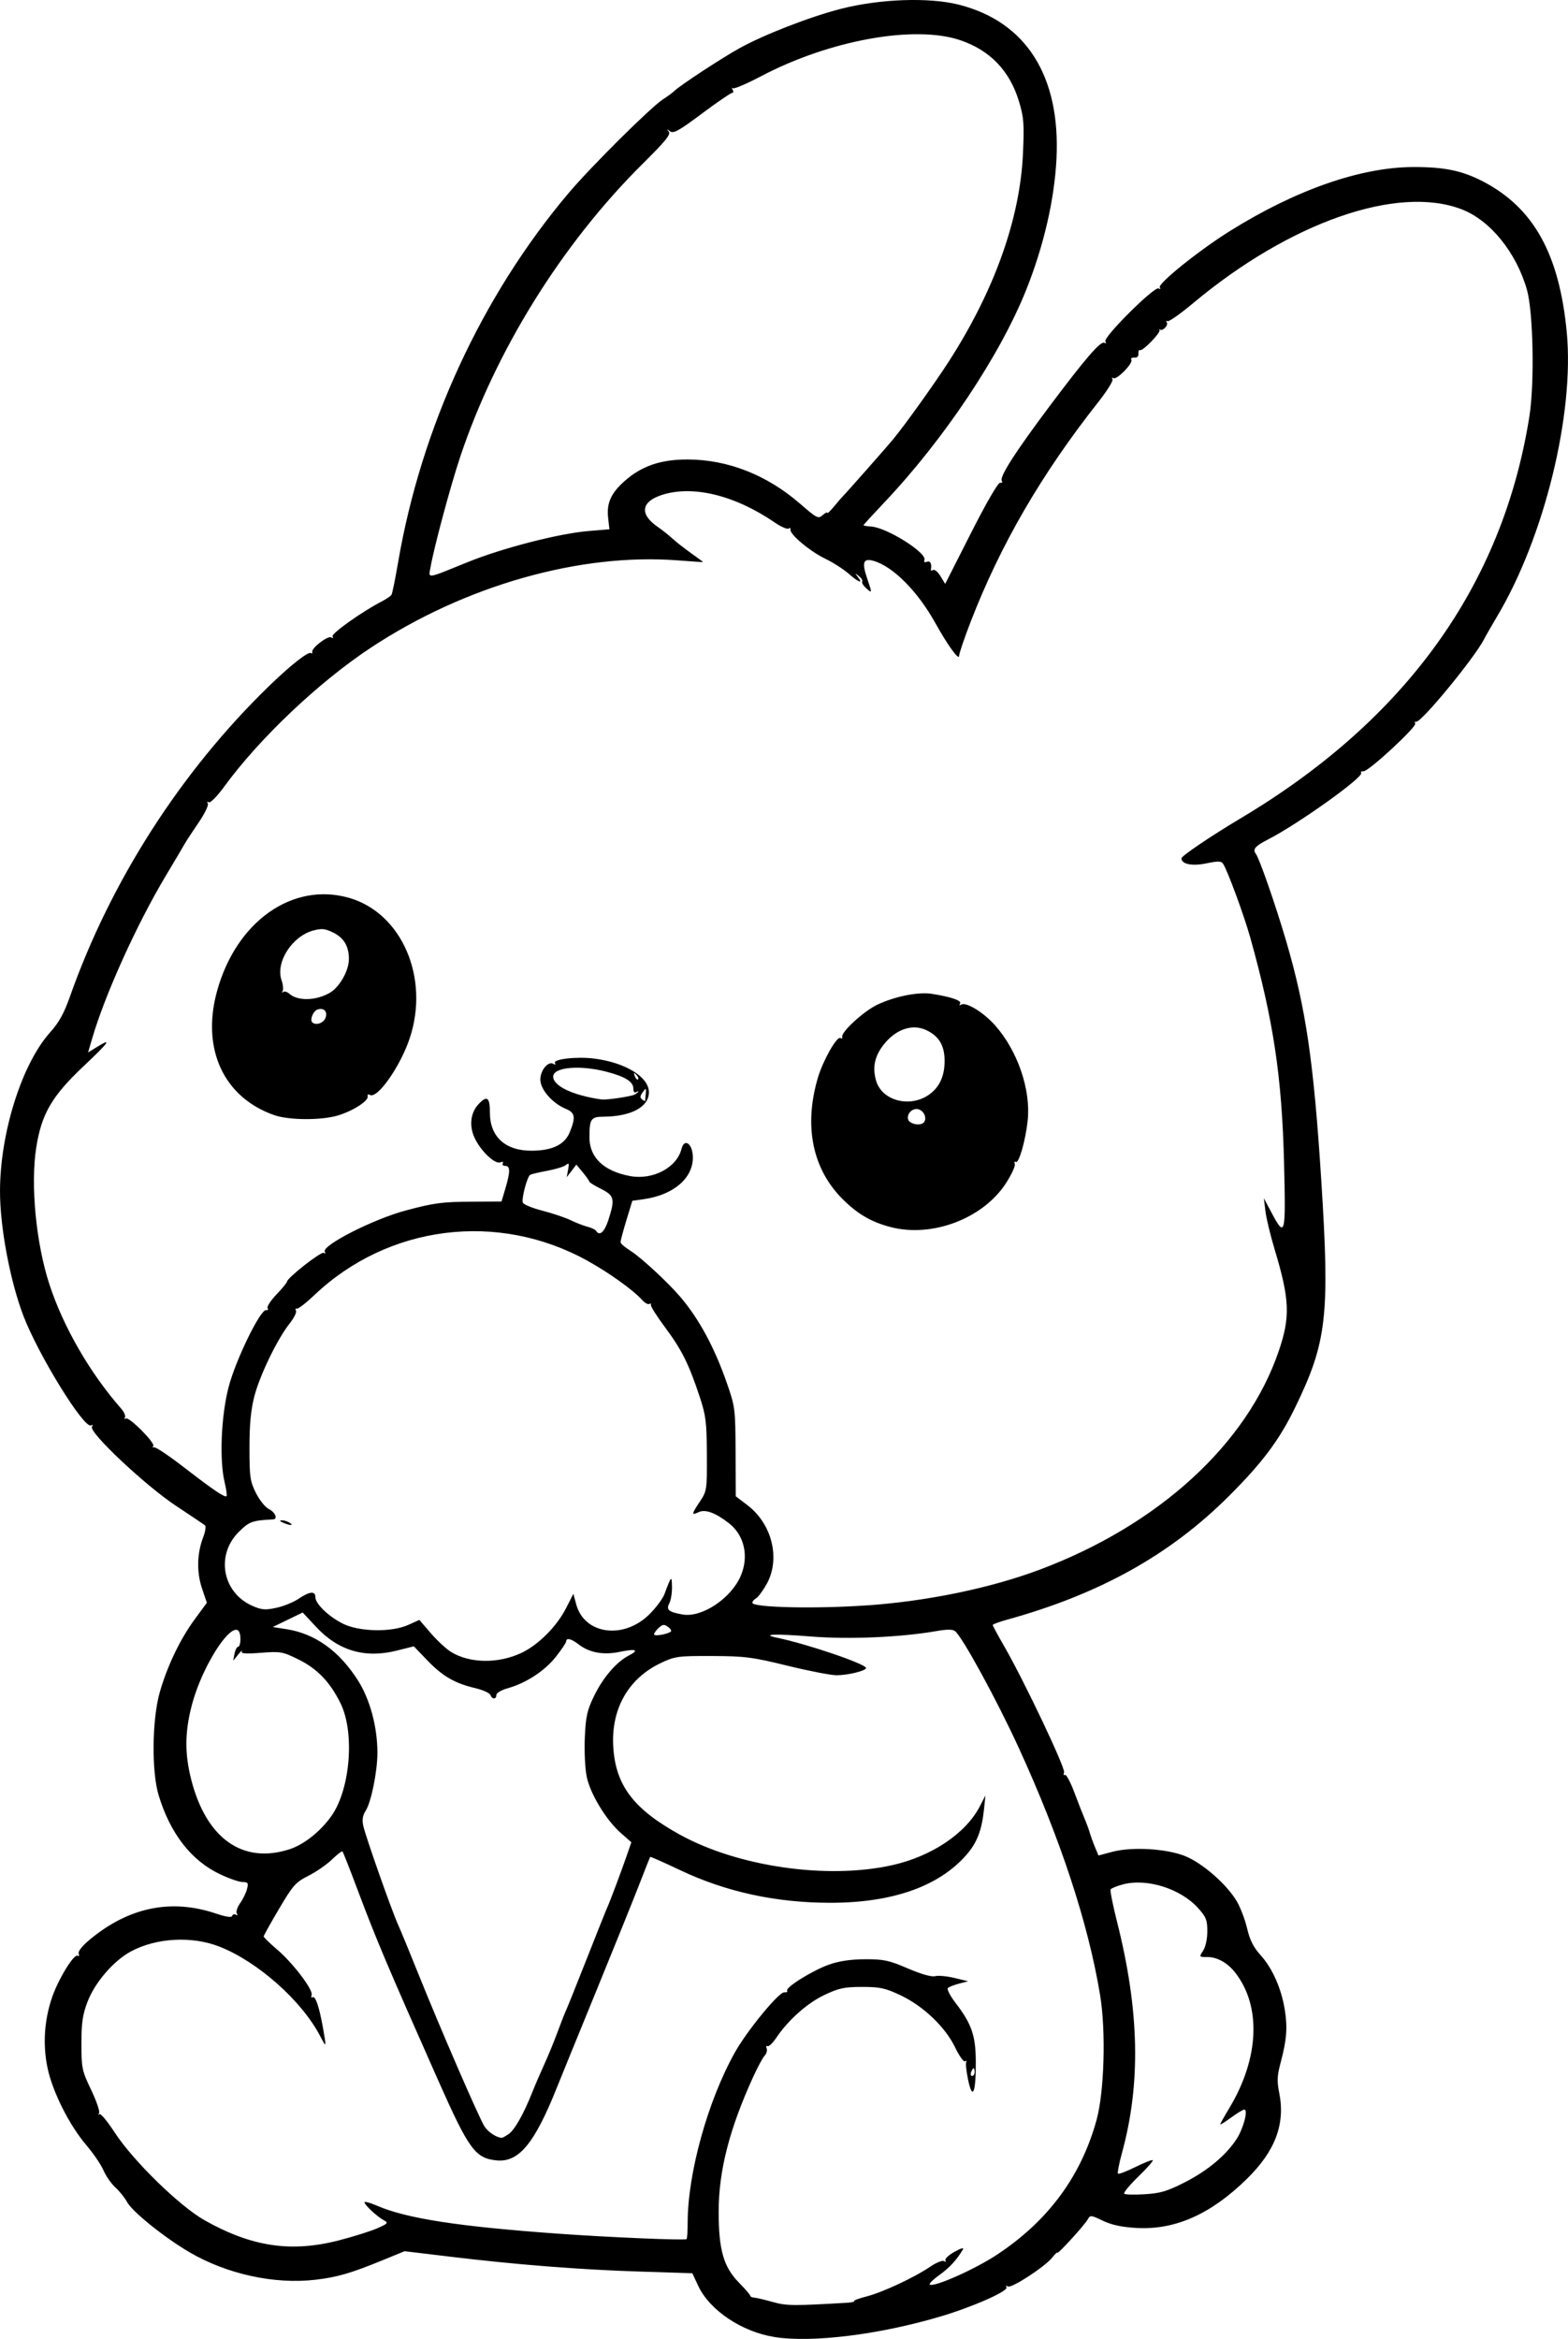 <?xml version="1.0" encoding="UTF-8" standalone="no"?>
<!-- Created with Inkscape (http://www.inkscape.org/) -->

<svg
   width="160.476mm"
   height="239.356mm"
   viewBox="0 0 160.476 239.356"
   version="1.1"
   id="svg1"
   xml:space="preserve"
   xmlns="http://www.w3.org/2000/svg"
   xmlns:svg="http://www.w3.org/2000/svg"><defs
     id="defs1" /><g
     id="layer1"
     transform="translate(-716.758,115.35)"><path
       style="fill:#000000"
       d="m 796.022,123.812 c -3.341,-0.527 -6.632,-2.732 -7.801,-5.227 l -0.607,-1.296 -5.455,-0.176 c -6.129,-0.198 -12.507,-0.7 -19.363,-1.524 l -4.63,-0.557 -2.249,0.922 c -3.251,1.333 -4.645,1.738 -6.877,1.999 -4.195,0.489 -9.062,-0.574 -12.89,-2.816 -2.564,-1.502 -5.848,-4.143 -6.386,-5.135 -0.24,-0.444 -0.779,-1.118 -1.198,-1.498 -0.419,-0.38 -0.967,-1.167 -1.219,-1.75 -0.252,-0.583 -1.041,-1.742 -1.753,-2.576 -1.734,-2.032 -3.448,-5.436 -3.966,-7.877 -0.502,-2.365 -0.35,-4.849 0.441,-7.196 0.631,-1.873 2.257,-4.539 2.629,-4.309 0.141,0.087 0.192,-0.01 0.113,-0.215 -0.088,-0.229 0.348,-0.783 1.128,-1.433 3.978,-3.315 8.326,-4.216 12.905,-2.676 1.053,0.354 1.612,0.435 1.676,0.243 0.053,-0.159 0.224,-0.21 0.379,-0.114 0.168,0.104 0.206,0.05 0.093,-0.132 -0.104,-0.169 0.048,-0.641 0.338,-1.049 0.291,-0.408 0.609,-1.062 0.707,-1.453 0.156,-0.622 0.1,-0.711 -0.445,-0.712 -0.343,-1.15e-4 -1.381,-0.358 -2.306,-0.796 -2.95,-1.396 -5.101,-4.158 -6.291,-8.081 -0.74,-2.439 -0.679,-7.792 0.119,-10.569 0.78,-2.715 2.089,-5.432 3.611,-7.499 l 1.204,-1.636 -0.499,-1.477 c -0.561,-1.662 -0.515,-3.569 0.125,-5.236 0.218,-0.567 0.301,-1.111 0.184,-1.208 -0.117,-0.097 -1.461,-1.002 -2.987,-2.011 -3.114,-2.058 -8.926,-7.527 -8.585,-8.079 0.12,-0.195 0.086,-0.251 -0.088,-0.143 -0.686,0.424 -5.386,-7.182 -6.925,-11.207 -1.362,-3.563 -2.396,-9.06 -2.396,-12.74 0,-5.973 2.235,-13.055 5.138,-16.285 0.894,-0.994 1.415,-1.937 2.021,-3.653 4.169,-11.813 11.35,-23.015 20.358,-31.759 2.187,-2.123 4.013,-3.566 4.293,-3.393 0.12,0.074 0.185,0.026 0.145,-0.107 -0.117,-0.388 1.603,-1.708 1.947,-1.496 0.189,0.117 0.24,0.078 0.131,-0.1 -0.169,-0.273 3.016,-2.536 5.047,-3.586 0.461,-0.239 0.906,-0.543 0.988,-0.675 0.082,-0.133 0.385,-1.623 0.674,-3.311 2.367,-13.843 8.578,-27.295 17.454,-37.8 2.298,-2.72 8.441,-8.819 9.669,-9.601 0.437,-0.278 0.959,-0.664 1.161,-0.857 0.611,-0.586 4.81,-3.34 6.644,-4.358 2.493,-1.384 7.186,-3.21 10.351,-4.027 3.992,-1.03 9.044,-1.212 12.113,-0.436 6.887,1.742 10.416,7.316 9.99,15.781 -0.209,4.159 -1.296,8.875 -3.076,13.35 -2.666,6.704 -8.403,15.314 -14.495,21.757 -1.201,1.269 -2.183,2.343 -2.182,2.386 2.9e-4,0.043 0.361,0.103 0.801,0.134 1.611,0.113 5.716,2.696 5.438,3.421 -0.079,0.205 0.019,0.276 0.256,0.185 0.346,-0.133 0.512,0.19 0.408,0.789 -0.021,0.12 0.082,0.144 0.229,0.053 0.147,-0.091 0.484,0.192 0.75,0.628 l 0.482,0.793 2.643,-5.212 c 1.584,-3.124 2.779,-5.183 2.981,-5.139 0.186,0.04 0.261,-0.051 0.168,-0.201 -0.25,-0.404 1.385,-2.956 4.889,-7.629 3.728,-4.973 5.246,-6.724 5.624,-6.49 0.169,0.105 0.204,0.048 0.087,-0.141 -0.256,-0.415 5.036,-5.683 5.451,-5.427 0.179,0.111 0.228,0.068 0.12,-0.106 -0.231,-0.374 3.969,-3.756 7.11,-5.725 6.748,-4.231 13.404,-6.566 18.785,-6.59 3.222,-0.014 5.051,0.363 7.202,1.484 5.174,2.698 7.797,7.433 8.556,15.439 0.792,8.356 -2.307,20.984 -7.136,29.074 -0.522,0.875 -1.12,1.92 -1.328,2.322 -1.026,1.98 -6.478,8.597 -6.962,8.45 -0.132,-0.04 -0.171,0.039 -0.086,0.175 0.198,0.321 -4.795,4.937 -5.289,4.889 -0.206,-0.02 -0.317,0.059 -0.245,0.175 0.268,0.433 -6.51,5.268 -9.577,6.831 -1.27,0.647 -1.557,0.992 -1.2,1.443 0.356,0.451 2.027,5.259 3.106,8.936 2.021,6.89 2.822,12.364 3.598,24.589 0.874,13.778 0.562,16.464 -2.688,23.151 -1.604,3.299 -3.325,5.605 -6.726,9.007 -6.027,6.031 -13.227,10.053 -22.698,12.678 -0.837,0.232 -1.521,0.484 -1.521,0.559 0,0.075 0.53,1.057 1.178,2.18 2.034,3.526 6.286,12.486 6.125,12.906 -0.084,0.22 -0.046,0.334 0.085,0.253 0.131,-0.081 0.562,0.717 0.957,1.772 0.396,1.056 0.873,2.276 1.061,2.713 0.188,0.437 0.425,1.081 0.526,1.432 0.102,0.351 0.344,1.02 0.539,1.486 l 0.354,0.847 1.4,-0.374 c 2.004,-0.536 5.493,-0.338 7.429,0.42 1.778,0.697 4.306,2.901 5.328,4.645 0.373,0.636 0.848,1.886 1.056,2.778 0.274,1.174 0.648,1.92 1.354,2.702 1.235,1.367 2.151,3.428 2.503,5.632 0.294,1.841 0.191,3.085 -0.456,5.506 -0.328,1.226 -0.351,1.807 -0.119,2.963 0.644,3.207 -0.402,5.982 -3.337,8.852 -3.677,3.595 -7.325,5.213 -11.255,4.992 -1.522,-0.086 -2.543,-0.304 -3.45,-0.737 -1.23,-0.588 -1.3,-0.594 -1.558,-0.132 -0.332,0.594 -3.107,3.633 -3.107,3.403 0,-0.091 -0.23,0.127 -0.511,0.484 -0.742,0.943 -4.194,3.192 -4.556,2.969 -0.176,-0.109 -0.235,-0.074 -0.139,0.082 0.234,0.379 -3.409,1.995 -6.722,2.981 -6.266,1.865 -13.164,2.721 -17.023,2.112 z m 7.564,-3.52 c 0.388,-0.023 0.653,-0.095 0.588,-0.159 -0.065,-0.065 0.507,-0.277 1.271,-0.472 1.637,-0.419 4.908,-1.946 6.5,-3.034 0.62,-0.424 1.263,-0.686 1.43,-0.583 0.17,0.105 0.232,0.071 0.141,-0.075 -0.089,-0.145 0.327,-0.538 0.925,-0.874 0.655,-0.368 0.999,-0.464 0.866,-0.241 -0.658,1.101 -1.376,1.876 -2.455,2.65 -0.661,0.475 -1.074,0.906 -0.917,0.959 0.605,0.202 4.677,-1.627 6.887,-3.093 5.219,-3.461 8.578,-8.01 10.162,-13.765 0.792,-2.876 0.97,-9.082 0.367,-12.758 -1.205,-7.341 -4.058,-16.014 -8.339,-25.349 -2.233,-4.87 -5.727,-11.273 -6.502,-11.916 -0.242,-0.201 -0.801,-0.205 -1.886,-0.016 -3.703,0.646 -8.999,0.873 -12.929,0.555 -3.606,-0.293 -5.151,-0.232 -3.395,0.133 3.093,0.643 9.09,2.685 9.092,3.097 10e-4,0.283 -1.853,0.737 -3.018,0.739 -0.569,8.11e-4 -2.831,-0.438 -5.027,-0.976 -3.605,-0.883 -4.352,-0.979 -7.697,-0.992 -3.482,-0.014 -3.795,0.028 -5.218,0.695 -3.364,1.577 -5.152,4.719 -4.908,8.629 0.245,3.934 2.094,6.359 6.836,8.968 5.962,3.28 15.061,4.588 21.678,3.118 4.067,-0.904 7.561,-3.245 9.003,-6.032 l 0.571,-1.104 -0.143,1.379 c -0.228,2.198 -0.718,3.462 -1.833,4.729 -2.827,3.212 -7.57,4.873 -13.905,4.871 -5.559,-0.002 -10.664,-1.111 -15.363,-3.339 -1.659,-0.787 -3.039,-1.399 -3.067,-1.36 -0.028,0.038 -0.535,1.32 -1.127,2.848 -0.593,1.528 -2.588,6.469 -4.434,10.98 -1.846,4.511 -3.647,8.93 -4.003,9.819 -2.279,5.697 -3.881,7.632 -6.144,7.415 -2.193,-0.209 -2.843,-1.1 -6.01,-8.238 -5.174,-11.661 -6.317,-14.363 -8.221,-19.436 -0.79,-2.104 -1.488,-3.877 -1.551,-3.94 -0.063,-0.063 -0.547,0.306 -1.077,0.82 -0.529,0.514 -1.611,1.263 -2.404,1.664 -1.317,0.666 -1.579,0.961 -3.014,3.388 -0.864,1.462 -1.572,2.732 -1.572,2.821 0,0.09 0.617,0.691 1.371,1.336 1.649,1.41 3.733,4.163 3.538,4.673 -0.077,0.201 -0.032,0.299 0.1,0.218 0.286,-0.177 0.68,0.99 1.063,3.146 0.361,2.038 0.354,2.059 -0.298,0.811 -1.884,-3.605 -6.375,-7.593 -10.288,-9.135 -2.818,-1.111 -6.472,-0.914 -9.077,0.489 -1.776,0.957 -3.691,3.184 -4.445,5.168 -0.497,1.309 -0.617,2.139 -0.616,4.271 10e-4,2.509 0.052,2.753 0.992,4.723 0.545,1.142 0.912,2.214 0.816,2.381 -0.096,0.167 -0.078,0.218 0.039,0.111 0.117,-0.106 0.812,0.727 1.544,1.852 1.9,2.921 6.652,7.561 9.227,9.012 4.805,2.706 8.836,3.309 13.717,2.052 1.506,-0.388 3.281,-0.946 3.944,-1.24 1.098,-0.487 1.158,-0.56 0.675,-0.818 -0.682,-0.365 -1.984,-1.574 -1.984,-1.84 0,-0.113 0.566,0.039 1.257,0.338 3.058,1.322 8.327,2.137 18.587,2.874 5.149,0.37 12.973,0.701 13.119,0.555 0.061,-0.061 0.11,-0.806 0.11,-1.655 0,-5.078 2.063,-12.516 4.845,-17.47 1.254,-2.232 4.493,-6.174 5.037,-6.128 0.237,0.02 0.373,-0.058 0.302,-0.173 -0.203,-0.329 2.623,-2.086 4.302,-2.674 1.032,-0.362 2.215,-0.535 3.68,-0.541 1.899,-0.007 2.425,0.105 4.366,0.938 1.385,0.594 2.425,0.889 2.793,0.792 0.323,-0.085 1.215,-0.002 1.984,0.184 l 1.398,0.339 -0.926,0.24 c -0.509,0.132 -1.025,0.335 -1.146,0.452 -0.121,0.117 0.224,0.792 0.768,1.501 1.67,2.177 2.077,3.356 2.088,6.05 0.013,3.192 -0.332,4.005 -0.785,1.852 -0.184,-0.873 -0.27,-1.695 -0.192,-1.827 0.078,-0.132 0.025,-0.166 -0.12,-0.077 -0.144,0.089 -0.604,-0.552 -1.021,-1.426 -0.992,-2.075 -3.259,-4.237 -5.602,-5.34 -1.553,-0.731 -2.082,-0.846 -3.913,-0.846 -1.813,0 -2.365,0.117 -3.845,0.815 -1.765,0.832 -3.71,2.561 -4.947,4.397 -0.366,0.543 -0.768,0.924 -0.894,0.846 -0.126,-0.078 -0.164,0.028 -0.085,0.235 0.08,0.207 -0.013,0.541 -0.206,0.741 -0.193,0.201 -0.73,1.198 -1.194,2.217 -2.422,5.318 -3.511,9.581 -3.512,13.741 -4.7e-4,3.916 0.5,5.665 2.08,7.272 0.655,0.667 1.178,1.276 1.162,1.354 -0.016,0.078 0.17,0.159 0.415,0.181 0.244,0.021 1.099,0.223 1.899,0.449 1.389,0.391 2.113,0.397 7.717,0.065 z m 34.438,-12.315 c 2.329,-1.19 4.2,-2.753 5.285,-4.414 0.707,-1.083 1.218,-3.024 0.796,-3.024 -0.133,0 -0.742,0.367 -1.352,0.817 -0.611,0.449 -1.11,0.761 -1.11,0.694 0,-0.068 0.417,-0.815 0.926,-1.661 3.066,-5.091 3.299,-10.42 0.606,-13.867 -0.777,-0.995 -1.83,-1.59 -2.819,-1.592 -0.885,-0.002 -0.888,-0.005 -0.463,-0.654 0.25,-0.382 0.427,-1.204 0.427,-1.984 0,-1.156 -0.125,-1.47 -0.95,-2.383 -1.798,-1.99 -5.254,-3.072 -7.704,-2.411 -0.612,0.165 -1.171,0.393 -1.241,0.506 -0.07,0.113 0.219,1.579 0.643,3.257 2.306,9.125 2.469,16.6 0.517,23.715 -0.299,1.09 -0.482,2.044 -0.407,2.119 0.075,0.075 0.88,-0.231 1.788,-0.681 0.908,-0.45 1.706,-0.763 1.773,-0.696 0.067,0.067 -0.602,0.826 -1.488,1.687 -0.885,0.861 -1.533,1.645 -1.438,1.742 0.094,0.097 1.044,0.122 2.11,0.055 1.615,-0.101 2.299,-0.306 4.101,-1.227 z m -69.197,-4.943 c 0.612,-0.428 1.537,-2.071 2.409,-4.276 0.274,-0.694 0.823,-1.969 1.22,-2.834 0.396,-0.865 1.008,-2.353 1.359,-3.307 0.351,-0.954 0.751,-1.973 0.888,-2.264 0.137,-0.291 1.093,-2.672 2.124,-5.292 1.031,-2.619 1.983,-5.001 2.116,-5.292 0.279,-0.611 1.431,-3.689 2.025,-5.411 l 0.406,-1.178 -1.069,-0.939 c -1.513,-1.328 -3.133,-3.998 -3.5,-5.767 -0.17,-0.821 -0.257,-2.619 -0.194,-4.017 0.098,-2.164 0.236,-2.78 0.95,-4.251 0.911,-1.875 2.284,-3.477 3.536,-4.124 1.131,-0.585 0.767,-0.734 -0.932,-0.382 -1.667,0.346 -3.118,0.075 -4.213,-0.787 -0.714,-0.561 -1.25,-0.685 -1.25,-0.287 0,0.132 -0.478,0.845 -1.062,1.584 -1.138,1.44 -3.049,2.686 -4.923,3.211 -0.647,0.181 -1.159,0.485 -1.159,0.687 0,0.471 -0.432,0.469 -0.613,-0.003 -0.077,-0.201 -0.775,-0.515 -1.55,-0.697 -2.087,-0.491 -3.343,-1.218 -4.894,-2.832 l -1.39,-1.446 -1.762,0.442 c -3.24,0.813 -5.965,0.01 -8.235,-2.426 l -1.378,-1.478 -1.533,0.744 -1.533,0.744 1.403,0.218 c 2.925,0.454 5.394,2.221 7.314,5.234 1.235,1.939 1.998,4.767 1.998,7.41 0,1.926 -0.644,5.091 -1.212,5.958 -0.296,0.451 -0.367,0.907 -0.237,1.516 0.227,1.065 2.904,8.668 3.567,10.131 0.264,0.582 1.196,2.844 2.072,5.027 2.232,5.563 6.243,14.812 6.774,15.622 0.372,0.568 1.158,1.092 1.744,1.162 0.077,0.009 0.406,-0.17 0.732,-0.399 z m 47.679,-6.332 c 0,-0.218 -0.047,-0.397 -0.104,-0.397 -0.057,0 -0.173,0.179 -0.256,0.397 -0.084,0.218 -0.037,0.397 0.104,0.397 0.141,0 0.256,-0.179 0.256,-0.397 z M 746.374,73.903 c 1.508,-0.487 3.227,-1.86 4.34,-3.466 1.902,-2.745 2.356,-8.49 0.904,-11.456 -1.07,-2.187 -2.38,-3.555 -4.318,-4.509 -1.626,-0.8 -1.823,-0.835 -3.836,-0.68 -1.628,0.126 -2.084,0.088 -1.956,-0.16 0.091,-0.178 -0.07,-0.033 -0.359,0.322 l -0.525,0.646 0.136,-0.712 c 0.075,-0.391 0.241,-0.712 0.37,-0.712 0.129,0 0.234,-0.35 0.234,-0.778 0,-3.168 -3.811,2.113 -5.031,6.972 -0.665,2.649 -0.666,4.815 -0.002,7.41 1.54,6.02 5.268,8.664 10.043,7.122 z M 770.124,53.802 c 1.736,-0.821 3.621,-2.712 4.576,-4.593 l 0.739,-1.455 0.29,1.076 c 0.836,3.102 4.874,3.641 7.513,1.002 0.665,-0.665 1.348,-1.583 1.518,-2.04 0.706,-1.897 0.753,-1.942 0.771,-0.748 0.01,0.628 -0.113,1.387 -0.274,1.687 -0.351,0.657 -0.055,0.902 1.384,1.145 1.98,0.335 4.977,-1.68 5.945,-3.995 0.831,-1.989 0.342,-4.127 -1.222,-5.346 -1.361,-1.061 -2.406,-1.451 -3.074,-1.147 -0.794,0.362 -0.784,0.261 0.103,-1.081 0.71,-1.074 0.727,-1.191 0.709,-4.823 -0.017,-3.301 -0.099,-3.967 -0.732,-5.881 -1.104,-3.344 -1.835,-4.815 -3.517,-7.075 -0.854,-1.148 -1.521,-2.198 -1.481,-2.334 0.04,-0.135 -0.033,-0.18 -0.163,-0.1 -0.13,0.08 -0.46,-0.104 -0.734,-0.409 -0.915,-1.019 -3.393,-2.794 -5.622,-4.027 -9.148,-5.06 -20.36,-3.646 -27.912,3.52 -0.853,0.809 -1.665,1.439 -1.806,1.399 -0.14,-0.04 -0.178,0.051 -0.085,0.203 0.094,0.152 -0.199,0.743 -0.652,1.314 -1.258,1.588 -3.064,5.322 -3.615,7.473 -0.354,1.381 -0.494,2.871 -0.494,5.238 4.4e-4,2.997 0.062,3.431 0.661,4.63 0.364,0.728 0.95,1.464 1.304,1.636 0.671,0.326 0.973,1.043 0.451,1.07 -2.153,0.112 -2.447,0.22 -3.525,1.298 -2.363,2.363 -1.658,6.192 1.386,7.539 0.969,0.429 1.321,0.459 2.469,0.213 0.737,-0.158 1.764,-0.576 2.284,-0.928 1.123,-0.762 1.715,-0.818 1.715,-0.162 0,0.683 1.386,2.01 2.85,2.728 1.676,0.822 4.951,0.878 6.647,0.114 l 1.145,-0.516 1.173,1.361 c 0.645,0.749 1.577,1.611 2.07,1.916 1.906,1.178 4.835,1.218 7.203,0.099 z M 745.73,40.478 c -0.349,-0.15 -0.394,-0.232 -0.132,-0.242 0.218,-0.008 0.575,0.101 0.794,0.242 0.484,0.313 0.066,0.313 -0.661,0 z m 39.661,11.168 c 0.131,-0.075 0.02,-0.296 -0.246,-0.49 -0.412,-0.301 -0.557,-0.289 -0.966,0.081 -0.265,0.24 -0.482,0.539 -0.482,0.664 0,0.216 1.179,0.038 1.694,-0.255 z m 20.134,-2.705 c 6.221,-0.443 12.643,-1.777 17.688,-3.674 12.128,-4.561 21.168,-12.831 24.41,-22.33 1.209,-3.542 1.136,-5.287 -0.435,-10.504 -0.417,-1.382 -0.83,-3.109 -0.919,-3.836 l -0.162,-1.323 0.766,1.441 c 1.418,2.667 1.486,2.405 1.301,-5.042 -0.218,-8.809 -1.083,-14.578 -3.459,-23.075 -0.631,-2.258 -2.308,-6.816 -2.776,-7.546 -0.186,-0.29 -0.502,-0.3 -1.705,-0.05 -1.468,0.305 -2.561,0.086 -2.561,-0.512 0,-0.244 3.018,-2.285 6.085,-4.114 16.904,-10.08 26.798,-23.86 29.526,-41.126 0.535,-3.386 0.394,-10.678 -0.251,-12.942 -1.09,-3.828 -3.762,-7.12 -6.692,-8.243 -6.568,-2.517 -17.584,1.337 -27.475,9.612 -1.308,1.094 -2.487,1.922 -2.621,1.839 -0.133,-0.083 -0.166,-0.026 -0.072,0.125 0.187,0.303 -0.429,0.938 -0.708,0.73 -0.096,-0.071 -0.112,-0.048 -0.036,0.052 0.178,0.235 -1.749,2.216 -2.003,2.059 -0.105,-0.065 -0.175,0.089 -0.155,0.342 0.023,0.287 -0.137,0.446 -0.424,0.424 -0.253,-0.02 -0.389,0.08 -0.301,0.221 0.211,0.341 -1.496,2.09 -1.835,1.88 -0.145,-0.09 -0.187,-0.039 -0.094,0.111 0.093,0.151 -0.563,1.204 -1.459,2.34 -5.826,7.388 -10.008,14.59 -13.062,22.491 -0.648,1.676 -1.178,3.238 -1.178,3.472 0,0.534 -1.168,-1.077 -2.438,-3.362 -1.802,-3.243 -4.325,-5.782 -6.312,-6.352 -1.056,-0.303 -1.224,0.14 -0.669,1.768 0.534,1.567 0.532,1.593 -0.1,1.022 -0.288,-0.26 -0.468,-0.563 -0.4,-0.672 0.068,-0.11 -0.084,-0.362 -0.337,-0.56 -0.416,-0.326 -0.426,-0.317 -0.097,0.102 0.575,0.733 0.058,0.54 -0.971,-0.365 -0.518,-0.455 -1.606,-1.147 -2.416,-1.538 -1.541,-0.742 -3.643,-2.516 -3.518,-2.968 0.04,-0.145 -0.048,-0.188 -0.196,-0.097 -0.148,0.091 -0.776,-0.182 -1.396,-0.607 -4.132,-2.834 -8.496,-3.882 -11.668,-2.801 -2.036,0.694 -2.177,1.958 -0.358,3.212 0.465,0.321 1.143,0.858 1.507,1.194 0.364,0.336 1.227,1.014 1.918,1.507 0.691,0.493 1.257,0.909 1.257,0.924 0,0.015 -1.161,-0.062 -2.58,-0.172 -10.013,-0.777 -21.793,2.57 -31.419,8.926 -5.332,3.52 -11.389,9.257 -15.011,14.216 -0.737,1.009 -1.429,1.711 -1.589,1.613 -0.166,-0.102 -0.206,-0.05 -0.097,0.126 0.102,0.166 -0.325,1.047 -0.949,1.959 -0.624,0.912 -1.268,1.896 -1.43,2.187 -0.162,0.291 -1.024,1.748 -1.916,3.237 -2.977,4.973 -6.228,12.16 -7.55,16.688 l -0.41,1.405 0.882,-0.545 c 1.623,-1.003 1.317,-0.562 -1.378,1.984 -3.219,3.041 -4.278,4.87 -4.813,8.311 -0.597,3.838 -0.013,9.831 1.366,14.031 1.427,4.344 4.147,9.045 7.329,12.668 0.304,0.346 0.477,0.752 0.385,0.901 -0.092,0.149 -0.051,0.199 0.093,0.11 0.336,-0.208 3.077,2.557 2.805,2.828 -0.113,0.113 -0.075,0.166 0.084,0.117 0.159,-0.049 1.528,0.868 3.043,2.038 3.071,2.371 4.198,3.133 4.373,2.957 0.065,-0.065 -0.022,-0.7 -0.194,-1.41 -0.547,-2.261 -0.362,-6.769 0.399,-9.719 0.72,-2.79 3.278,-8.037 3.853,-7.905 0.174,0.04 0.239,-0.051 0.146,-0.201 -0.093,-0.151 0.314,-0.779 0.904,-1.396 0.59,-0.617 1.074,-1.204 1.076,-1.304 0.006,-0.385 3.496,-3.123 3.767,-2.956 0.163,0.101 0.21,0.054 0.11,-0.108 -0.384,-0.621 4.939,-3.338 8.296,-4.233 2.925,-0.78 3.69,-0.88 6.884,-0.898 l 2.902,-0.016 0.399,-1.342 c 0.507,-1.708 0.504,-2.304 -0.014,-2.304 -0.227,0 -0.34,-0.118 -0.251,-0.262 0.094,-0.152 -0.017,-0.193 -0.266,-0.097 -0.561,0.215 -2.039,-1.214 -2.645,-2.558 -0.545,-1.208 -0.383,-2.532 0.413,-3.387 0.88,-0.945 1.177,-0.728 1.177,0.86 0,2.49 1.609,3.929 4.35,3.891 2.111,-0.03 3.322,-0.64 3.841,-1.936 0.604,-1.509 0.523,-1.956 -0.425,-2.349 -1.375,-0.57 -2.606,-1.984 -2.606,-2.994 0,-0.965 0.814,-1.934 1.347,-1.605 0.195,0.121 0.254,0.089 0.149,-0.082 -0.25,-0.404 2.208,-0.689 4.006,-0.464 3.194,0.399 5.611,1.883 5.611,3.445 0,1.509 -1.823,2.487 -4.668,2.504 -1.266,0.007 -1.417,0.235 -1.417,2.124 0,2.051 1.468,3.449 4.146,3.95 2.339,0.437 4.793,-0.856 5.276,-2.781 0.293,-1.165 1.162,-0.504 1.162,0.884 0,2.136 -1.994,3.83 -5.016,4.262 l -1.18,0.169 -0.605,1.983 c -0.333,1.09 -0.602,2.102 -0.599,2.247 0.003,0.146 0.462,0.546 1.019,0.889 1.012,0.624 3.797,3.196 5.066,4.678 1.942,2.269 3.539,5.225 4.82,8.926 0.818,2.362 0.846,2.586 0.866,6.979 l 0.021,4.539 1.177,0.895 c 2.569,1.953 3.429,5.553 1.947,8.15 -0.374,0.655 -0.849,1.286 -1.055,1.402 -0.207,0.116 -0.375,0.319 -0.375,0.449 0,0.491 6.521,0.636 11.774,0.261 z m 2.381,-38.716 c -1.978,-0.515 -3.388,-1.337 -4.917,-2.867 -3.092,-3.092 -3.984,-7.491 -2.521,-12.428 0.519,-1.753 1.945,-4.268 2.296,-4.05 0.143,0.089 0.228,0.04 0.188,-0.109 -0.133,-0.494 2.169,-2.615 3.571,-3.29 1.771,-0.853 4.208,-1.344 5.591,-1.126 1.993,0.313 3.092,0.69 2.903,0.996 -0.108,0.174 -0.061,0.219 0.115,0.11 0.498,-0.308 2.304,0.802 3.485,2.141 2.3,2.607 3.656,6.586 3.317,9.734 -0.22,2.042 -0.902,4.416 -1.213,4.223 -0.133,-0.082 -0.18,0.011 -0.105,0.208 0.075,0.197 -0.331,1.082 -0.904,1.968 -2.337,3.617 -7.551,5.599 -11.807,4.49 z m 3.441,-10.759 c 0.324,-0.524 -0.156,-1.321 -0.795,-1.321 -0.74,0 -1.196,0.989 -0.624,1.352 0.489,0.31 1.218,0.294 1.419,-0.031 z m 0.304,-2.669 c 1.18,-0.729 1.777,-1.918 1.782,-3.546 0.005,-1.596 -0.561,-2.558 -1.868,-3.178 -1.359,-0.645 -2.972,-0.155 -4.196,1.275 -1.075,1.256 -1.369,2.487 -0.938,3.926 0.585,1.952 3.262,2.734 5.221,1.524 z m -66.828,1.972 c -5.174,-1.811 -7.471,-6.777 -5.859,-12.665 1.958,-7.156 7.754,-11.245 13.549,-9.561 5.392,1.567 8.241,8.211 6.169,14.383 -0.976,2.908 -3.327,6.236 -4.077,5.772 -0.16,-0.099 -0.258,-0.034 -0.218,0.145 0.105,0.467 -1.514,1.507 -3.061,1.966 -1.704,0.506 -5,0.486 -6.503,-0.04 z m 5.247,-9.95 c 0.25,-0.666 -0.187,-1.098 -0.854,-0.842 -0.414,0.159 -0.758,1.037 -0.505,1.29 0.358,0.358 1.154,0.096 1.359,-0.448 z m 0.42,-2.555 c 1.01,-0.575 1.976,-2.268 1.976,-3.465 6.4e-4,-1.322 -0.512,-2.178 -1.632,-2.726 -0.803,-0.393 -1.157,-0.428 -2.007,-0.199 -2.187,0.589 -3.892,3.262 -3.252,5.098 0.153,0.439 0.201,0.934 0.107,1.099 -0.094,0.165 -0.073,0.211 0.048,0.101 0.121,-0.109 0.408,-0.031 0.638,0.174 0.856,0.764 2.699,0.727 4.122,-0.082 z m 28.535,23.228 c 0.692,-2.143 0.609,-2.492 -0.754,-3.173 -0.655,-0.327 -1.195,-0.663 -1.2,-0.746 -0.005,-0.083 -0.306,-0.509 -0.667,-0.945 l -0.658,-0.794 -0.496,0.646 -0.496,0.646 0.148,-0.778 c 0.123,-0.647 0.085,-0.726 -0.226,-0.472 -0.205,0.168 -1.065,0.434 -1.91,0.589 -0.845,0.156 -1.633,0.342 -1.75,0.415 -0.309,0.191 -0.902,2.448 -0.748,2.848 0.072,0.187 0.974,0.557 2.006,0.822 1.031,0.265 2.334,0.704 2.896,0.975 0.561,0.271 1.341,0.574 1.733,0.672 0.392,0.098 0.778,0.285 0.858,0.414 0.356,0.577 0.862,0.13 1.265,-1.118 z m 2.48,-12.751 c 0.178,-0.044 0.416,-0.182 0.529,-0.306 0.113,-0.125 0.057,-0.141 -0.125,-0.036 -0.219,0.126 -0.331,0.008 -0.331,-0.348 0,-0.706 -0.83,-1.224 -2.768,-1.728 -2.726,-0.709 -5.435,-0.459 -5.435,0.501 0,0.963 1.98,1.908 4.895,2.336 0.454,0.067 2.172,-0.156 3.233,-0.418 z m 1.34,-0.104 c 0.056,-0.678 0.04,-0.688 -0.317,-0.2 -0.338,0.462 -0.285,0.653 0.249,0.91 0.005,0.002 0.035,-0.317 0.068,-0.71 z m -0.969,-2.002 c -0.261,-0.259 -0.292,-0.229 -0.148,0.148 0.099,0.261 0.247,0.408 0.329,0.326 0.082,-0.081 1.7e-4,-0.295 -0.181,-0.474 z M 764.624,-57.822 c 3.55,-1.442 9.324,-2.929 12.357,-3.183 l 2.147,-0.18 -0.13,-1.155 c -0.173,-1.531 0.287,-2.548 1.72,-3.81 1.73,-1.523 3.676,-2.183 6.419,-2.178 4.106,0.008 8.12,1.587 11.5,4.524 1.723,1.497 1.874,1.574 2.315,1.174 0.26,-0.235 0.472,-0.34 0.472,-0.234 0,0.106 0.326,-0.202 0.723,-0.687 0.398,-0.484 0.789,-0.94 0.869,-1.012 0.241,-0.22 4.587,-5.14 5.155,-5.837 1.305,-1.6 4.185,-5.625 5.668,-7.922 4.679,-7.247 7.32,-14.646 7.614,-21.331 0.134,-3.063 0.086,-3.69 -0.414,-5.335 -0.947,-3.119 -2.952,-5.208 -5.989,-6.242 -4.673,-1.591 -13.377,-0.02 -20.409,3.684 -1.475,0.777 -2.774,1.33 -2.887,1.229 -0.112,-0.101 -0.119,-0.035 -0.014,0.147 0.105,0.182 0.078,0.331 -0.06,0.331 -0.138,0 -1.529,0.954 -3.093,2.12 -2.395,1.786 -2.91,2.07 -3.271,1.799 -0.351,-0.263 -0.372,-0.258 -0.118,0.029 0.247,0.279 -0.295,0.951 -2.659,3.295 -8.256,8.186 -15.059,19.119 -18.698,30.047 -0.988,2.968 -2.648,9.143 -3.018,11.231 -0.215,1.212 -0.533,1.254 3.8,-0.506 z"
       id="path324" /></g></svg>
